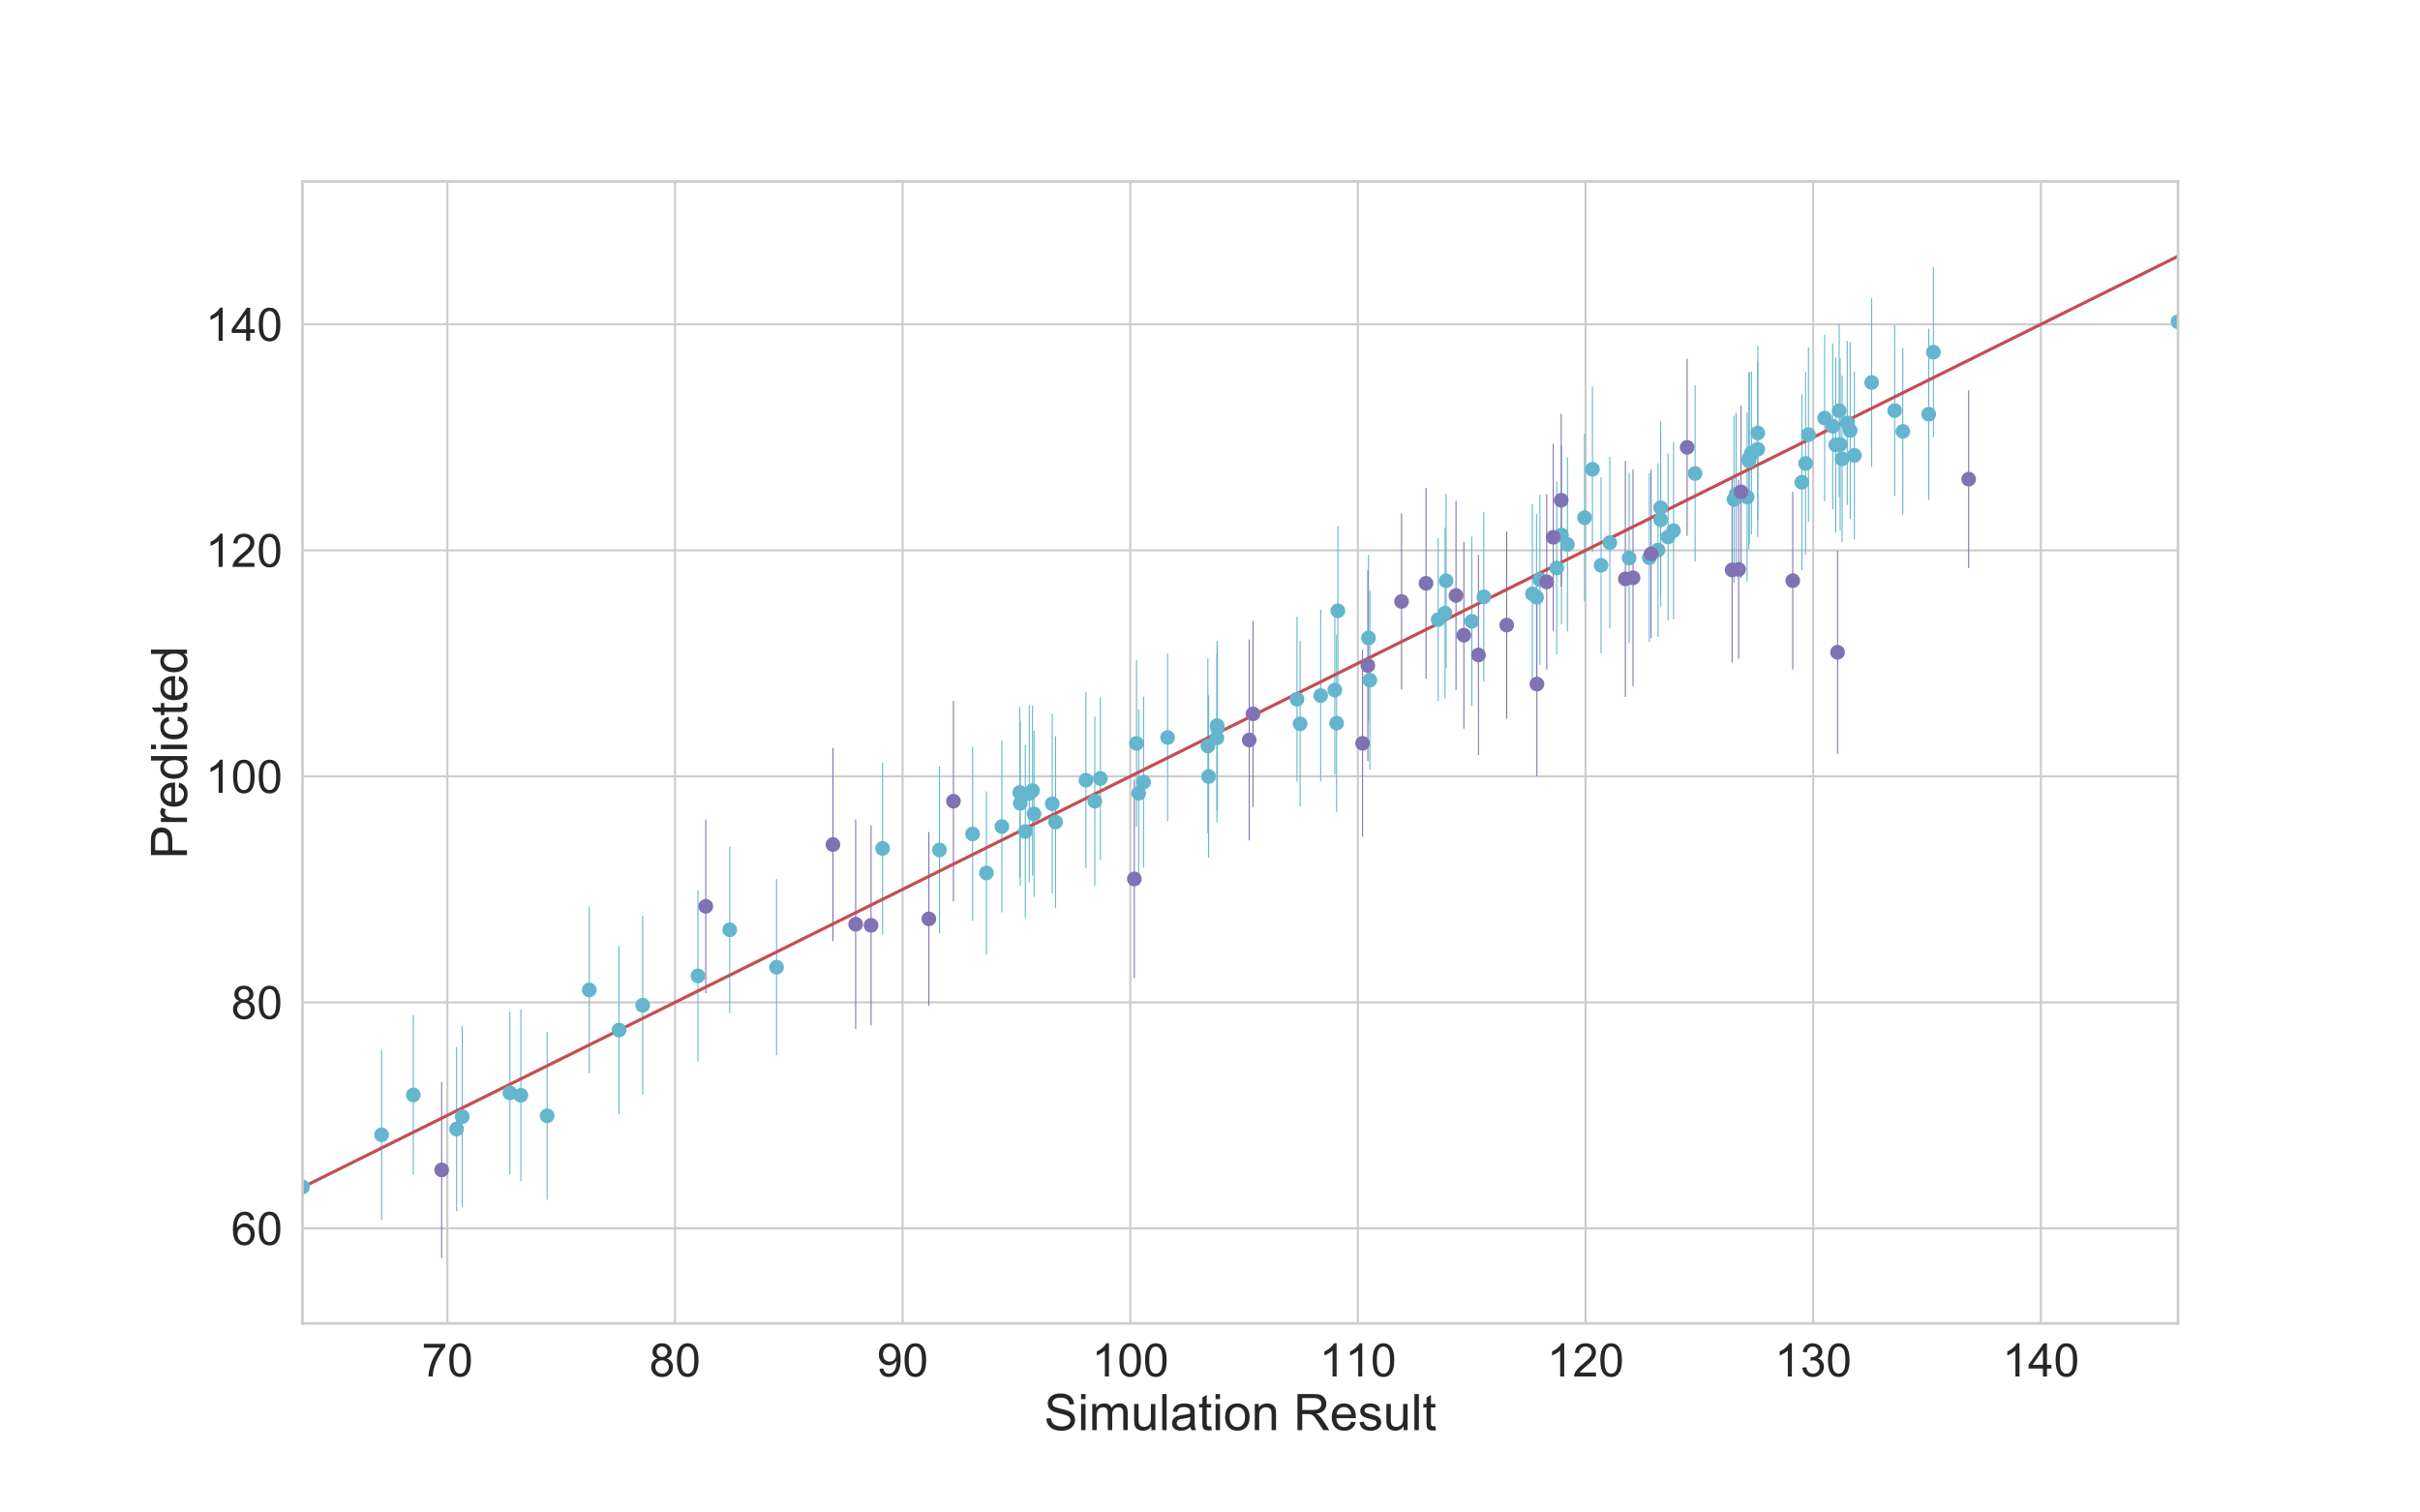 <?xml version="1.0" encoding="utf-8" standalone="no"?>
<!DOCTYPE svg PUBLIC "-//W3C//DTD SVG 1.1//EN"
  "http://www.w3.org/Graphics/SVG/1.1/DTD/svg11.dtd">
<!-- Created with matplotlib (https://matplotlib.org/) -->
<svg height="720pt" version="1.1" viewBox="0 0 1152 720" width="1152pt" xmlns="http://www.w3.org/2000/svg" xmlns:xlink="http://www.w3.org/1999/xlink">
 <defs>
  <style type="text/css">
*{stroke-linecap:butt;stroke-linejoin:round;}
  </style>
 </defs>
 <g id="figure_1">
  <g id="patch_1">
   <path d="M 0 720 
L 1152 720 
L 1152 0 
L 0 0 
z
" style="fill:#ffffff;"/>
  </g>
  <g id="axes_1">
   <g id="patch_2">
    <path d="M 144 630 
L 1036.8 630 
L 1036.8 86.4 
L 144 86.4 
z
" style="fill:#ffffff;"/>
   </g>
   <g id="matplotlib.axis_1">
    <g id="xtick_1">
     <g id="line2d_1">
      <path clip-path="url(#pb306458ee0)" d="M 212.959 630 
L 212.959 86.4 
" style="fill:none;stroke:#cccccc;stroke-linecap:round;"/>
     </g>
     <g id="text_1">
      <!-- 70 -->
      <defs>
       <path d="M 4.734 62.203 
L 4.734 70.656 
L 51.078 70.656 
L 51.078 63.812 
Q 44.234 56.547 37.516 44.484 
Q 30.812 32.422 27.156 19.672 
Q 24.516 10.688 23.781 0 
L 14.75 0 
Q 14.891 8.453 18.062 20.406 
Q 21.234 32.375 27.172 43.484 
Q 33.109 54.594 39.797 62.203 
z
" id="ArialMT-55"/>
       <path d="M 4.156 35.297 
Q 4.156 48 6.766 55.734 
Q 9.375 63.484 14.516 67.672 
Q 19.672 71.875 27.484 71.875 
Q 33.25 71.875 37.594 69.547 
Q 41.938 67.234 44.766 62.859 
Q 47.609 58.5 49.219 52.219 
Q 50.828 45.953 50.828 35.297 
Q 50.828 22.703 48.234 14.969 
Q 45.656 7.234 40.5 3 
Q 35.359 -1.219 27.484 -1.219 
Q 17.141 -1.219 11.234 6.203 
Q 4.156 15.141 4.156 35.297 
z
M 13.188 35.297 
Q 13.188 17.672 17.312 11.828 
Q 21.438 6 27.484 6 
Q 33.547 6 37.672 11.859 
Q 41.797 17.719 41.797 35.297 
Q 41.797 52.984 37.672 58.781 
Q 33.547 64.594 27.391 64.594 
Q 21.344 64.594 17.719 59.469 
Q 13.188 52.938 13.188 35.297 
z
" id="ArialMT-48"/>
      </defs>
      <g style="fill:#262626;" transform="translate(200.725 655.247)scale(0.22 -0.22)">
       <use xlink:href="#ArialMT-55"/>
       <use x="55.615" xlink:href="#ArialMT-48"/>
      </g>
     </g>
    </g>
    <g id="xtick_2">
     <g id="line2d_2">
      <path clip-path="url(#pb306458ee0)" d="M 321.322 630 
L 321.322 86.4 
" style="fill:none;stroke:#cccccc;stroke-linecap:round;"/>
     </g>
     <g id="text_2">
      <!-- 80 -->
      <defs>
       <path d="M 17.672 38.812 
Q 12.203 40.828 9.562 44.531 
Q 6.938 48.25 6.938 53.422 
Q 6.938 61.234 12.547 66.547 
Q 18.172 71.875 27.484 71.875 
Q 36.859 71.875 42.578 66.422 
Q 48.297 60.984 48.297 53.172 
Q 48.297 48.188 45.672 44.5 
Q 43.062 40.828 37.75 38.812 
Q 44.344 36.672 47.781 31.875 
Q 51.219 27.094 51.219 20.453 
Q 51.219 11.281 44.719 5.031 
Q 38.234 -1.219 27.641 -1.219 
Q 17.047 -1.219 10.547 5.047 
Q 4.047 11.328 4.047 20.703 
Q 4.047 27.688 7.594 32.391 
Q 11.141 37.109 17.672 38.812 
z
M 15.922 53.719 
Q 15.922 48.641 19.188 45.406 
Q 22.469 42.188 27.688 42.188 
Q 32.766 42.188 36.016 45.375 
Q 39.266 48.578 39.266 53.219 
Q 39.266 58.062 35.906 61.359 
Q 32.562 64.656 27.594 64.656 
Q 22.562 64.656 19.234 61.422 
Q 15.922 58.203 15.922 53.719 
z
M 13.094 20.656 
Q 13.094 16.891 14.875 13.375 
Q 16.656 9.859 20.172 7.922 
Q 23.688 6 27.734 6 
Q 34.031 6 38.125 10.047 
Q 42.234 14.109 42.234 20.359 
Q 42.234 26.703 38.016 30.859 
Q 33.797 35.016 27.438 35.016 
Q 21.234 35.016 17.156 30.906 
Q 13.094 26.812 13.094 20.656 
z
" id="ArialMT-56"/>
      </defs>
      <g style="fill:#262626;" transform="translate(309.088 655.247)scale(0.22 -0.22)">
       <use xlink:href="#ArialMT-56"/>
       <use x="55.615" xlink:href="#ArialMT-48"/>
      </g>
     </g>
    </g>
    <g id="xtick_3">
     <g id="line2d_3">
      <path clip-path="url(#pb306458ee0)" d="M 429.686 630 
L 429.686 86.4 
" style="fill:none;stroke:#cccccc;stroke-linecap:round;"/>
     </g>
     <g id="text_3">
      <!-- 90 -->
      <defs>
       <path d="M 5.469 16.547 
L 13.922 17.328 
Q 14.984 11.375 18.016 8.688 
Q 21.047 6 25.781 6 
Q 29.828 6 32.875 7.859 
Q 35.938 9.719 37.891 12.812 
Q 39.844 15.922 41.156 21.188 
Q 42.484 26.469 42.484 31.938 
Q 42.484 32.516 42.438 33.688 
Q 39.797 29.5 35.234 26.875 
Q 30.672 24.266 25.344 24.266 
Q 16.453 24.266 10.297 30.703 
Q 4.156 37.156 4.156 47.703 
Q 4.156 58.594 10.578 65.234 
Q 17 71.875 26.656 71.875 
Q 33.641 71.875 39.422 68.109 
Q 45.219 64.359 48.219 57.391 
Q 51.219 50.438 51.219 37.25 
Q 51.219 23.531 48.234 15.406 
Q 45.266 7.281 39.375 3.031 
Q 33.5 -1.219 25.594 -1.219 
Q 17.188 -1.219 11.859 3.438 
Q 6.547 8.109 5.469 16.547 
z
M 41.453 48.141 
Q 41.453 55.719 37.422 60.156 
Q 33.406 64.594 27.734 64.594 
Q 21.875 64.594 17.531 59.812 
Q 13.188 55.031 13.188 47.406 
Q 13.188 40.578 17.312 36.297 
Q 21.438 32.031 27.484 32.031 
Q 33.594 32.031 37.516 36.297 
Q 41.453 40.578 41.453 48.141 
z
" id="ArialMT-57"/>
      </defs>
      <g style="fill:#262626;" transform="translate(417.452 655.247)scale(0.22 -0.22)">
       <use xlink:href="#ArialMT-57"/>
       <use x="55.615" xlink:href="#ArialMT-48"/>
      </g>
     </g>
    </g>
    <g id="xtick_4">
     <g id="line2d_4">
      <path clip-path="url(#pb306458ee0)" d="M 538.05 630 
L 538.05 86.4 
" style="fill:none;stroke:#cccccc;stroke-linecap:round;"/>
     </g>
     <g id="text_4">
      <!-- 100 -->
      <defs>
       <path d="M 37.25 0 
L 28.469 0 
L 28.469 56 
Q 25.297 52.984 20.141 49.953 
Q 14.984 46.922 10.891 45.406 
L 10.891 53.906 
Q 18.266 57.375 23.781 62.297 
Q 29.297 67.234 31.594 71.875 
L 37.25 71.875 
z
" id="ArialMT-49"/>
      </defs>
      <g style="fill:#262626;" transform="translate(519.698 655.247)scale(0.22 -0.22)">
       <use xlink:href="#ArialMT-49"/>
       <use x="55.615" xlink:href="#ArialMT-48"/>
       <use x="111.23" xlink:href="#ArialMT-48"/>
      </g>
     </g>
    </g>
    <g id="xtick_5">
     <g id="line2d_5">
      <path clip-path="url(#pb306458ee0)" d="M 646.413 630 
L 646.413 86.4 
" style="fill:none;stroke:#cccccc;stroke-linecap:round;"/>
     </g>
     <g id="text_5">
      <!-- 110 -->
      <g style="fill:#262626;" transform="translate(628.074 655.247)scale(0.22 -0.22)">
       <use xlink:href="#ArialMT-49"/>
       <use x="55.506" xlink:href="#ArialMT-49"/>
       <use x="111.121" xlink:href="#ArialMT-48"/>
      </g>
     </g>
    </g>
    <g id="xtick_6">
     <g id="line2d_6">
      <path clip-path="url(#pb306458ee0)" d="M 754.777 630 
L 754.777 86.4 
" style="fill:none;stroke:#cccccc;stroke-linecap:round;"/>
     </g>
     <g id="text_6">
      <!-- 120 -->
      <defs>
       <path d="M 50.344 8.453 
L 50.344 0 
L 3.031 0 
Q 2.938 3.172 4.047 6.109 
Q 5.859 10.938 9.828 15.625 
Q 13.812 20.312 21.344 26.469 
Q 33.016 36.031 37.109 41.625 
Q 41.219 47.219 41.219 52.203 
Q 41.219 57.422 37.469 61 
Q 33.734 64.594 27.734 64.594 
Q 21.391 64.594 17.578 60.781 
Q 13.766 56.984 13.719 50.25 
L 4.688 51.172 
Q 5.609 61.281 11.656 66.578 
Q 17.719 71.875 27.938 71.875 
Q 38.234 71.875 44.234 66.156 
Q 50.25 60.453 50.25 52 
Q 50.25 47.703 48.484 43.547 
Q 46.734 39.406 42.656 34.812 
Q 38.578 30.219 29.109 22.219 
Q 21.188 15.578 18.938 13.203 
Q 16.703 10.844 15.234 8.453 
z
" id="ArialMT-50"/>
      </defs>
      <g style="fill:#262626;" transform="translate(736.426 655.247)scale(0.22 -0.22)">
       <use xlink:href="#ArialMT-49"/>
       <use x="55.615" xlink:href="#ArialMT-50"/>
       <use x="111.23" xlink:href="#ArialMT-48"/>
      </g>
     </g>
    </g>
    <g id="xtick_7">
     <g id="line2d_7">
      <path clip-path="url(#pb306458ee0)" d="M 863.14 630 
L 863.14 86.4 
" style="fill:none;stroke:#cccccc;stroke-linecap:round;"/>
     </g>
     <g id="text_7">
      <!-- 130 -->
      <defs>
       <path d="M 4.203 18.891 
L 12.984 20.062 
Q 14.5 12.594 18.141 9.297 
Q 21.781 6 27 6 
Q 33.203 6 37.469 10.297 
Q 41.75 14.594 41.75 20.953 
Q 41.75 27 37.797 30.922 
Q 33.844 34.859 27.734 34.859 
Q 25.25 34.859 21.531 33.891 
L 22.516 41.609 
Q 23.391 41.5 23.922 41.5 
Q 29.547 41.5 34.031 44.422 
Q 38.531 47.359 38.531 53.469 
Q 38.531 58.297 35.25 61.469 
Q 31.984 64.656 26.812 64.656 
Q 21.688 64.656 18.266 61.422 
Q 14.844 58.203 13.875 51.766 
L 5.078 53.328 
Q 6.688 62.156 12.391 67.016 
Q 18.109 71.875 26.609 71.875 
Q 32.469 71.875 37.391 69.359 
Q 42.328 66.844 44.938 62.5 
Q 47.562 58.156 47.562 53.266 
Q 47.562 48.641 45.062 44.828 
Q 42.578 41.016 37.703 38.766 
Q 44.047 37.312 47.562 32.688 
Q 51.078 28.078 51.078 21.141 
Q 51.078 11.766 44.234 5.25 
Q 37.406 -1.266 26.953 -1.266 
Q 17.531 -1.266 11.297 4.344 
Q 5.078 9.969 4.203 18.891 
z
" id="ArialMT-51"/>
      </defs>
      <g style="fill:#262626;" transform="translate(844.789 655.247)scale(0.22 -0.22)">
       <use xlink:href="#ArialMT-49"/>
       <use x="55.615" xlink:href="#ArialMT-51"/>
       <use x="111.23" xlink:href="#ArialMT-48"/>
      </g>
     </g>
    </g>
    <g id="xtick_8">
     <g id="line2d_8">
      <path clip-path="url(#pb306458ee0)" d="M 971.504 630 
L 971.504 86.4 
" style="fill:none;stroke:#cccccc;stroke-linecap:round;"/>
     </g>
     <g id="text_8">
      <!-- 140 -->
      <defs>
       <path d="M 32.328 0 
L 32.328 17.141 
L 1.266 17.141 
L 1.266 25.203 
L 33.938 71.578 
L 41.109 71.578 
L 41.109 25.203 
L 50.781 25.203 
L 50.781 17.141 
L 41.109 17.141 
L 41.109 0 
z
M 32.328 25.203 
L 32.328 57.469 
L 9.906 25.203 
z
" id="ArialMT-52"/>
      </defs>
      <g style="fill:#262626;" transform="translate(953.153 655.247)scale(0.22 -0.22)">
       <use xlink:href="#ArialMT-49"/>
       <use x="55.615" xlink:href="#ArialMT-52"/>
       <use x="111.23" xlink:href="#ArialMT-48"/>
      </g>
     </g>
    </g>
    <g id="text_9">
     <!-- Simulation Result -->
     <defs>
      <path d="M 4.5 23 
L 13.422 23.781 
Q 14.062 18.406 16.375 14.969 
Q 18.703 11.531 23.578 9.406 
Q 28.469 7.281 34.578 7.281 
Q 39.984 7.281 44.141 8.891 
Q 48.297 10.5 50.312 13.297 
Q 52.344 16.109 52.344 19.438 
Q 52.344 22.797 50.391 25.312 
Q 48.438 27.828 43.953 29.547 
Q 41.062 30.672 31.203 33.031 
Q 21.344 35.406 17.391 37.5 
Q 12.25 40.188 9.734 44.156 
Q 7.234 48.141 7.234 53.078 
Q 7.234 58.5 10.297 63.203 
Q 13.375 67.922 19.281 70.359 
Q 25.203 72.797 32.422 72.797 
Q 40.375 72.797 46.453 70.234 
Q 52.547 67.672 55.812 62.688 
Q 59.078 57.719 59.328 51.422 
L 50.25 50.734 
Q 49.516 57.516 45.281 60.984 
Q 41.062 64.453 32.812 64.453 
Q 24.219 64.453 20.281 61.297 
Q 16.359 58.156 16.359 53.719 
Q 16.359 49.859 19.141 47.359 
Q 21.875 44.875 33.422 42.266 
Q 44.969 39.656 49.266 37.703 
Q 55.516 34.812 58.484 30.391 
Q 61.469 25.984 61.469 20.219 
Q 61.469 14.5 58.203 9.438 
Q 54.938 4.391 48.797 1.578 
Q 42.672 -1.219 35.016 -1.219 
Q 25.297 -1.219 18.719 1.609 
Q 12.156 4.438 8.422 10.125 
Q 4.688 15.828 4.5 23 
z
" id="ArialMT-83"/>
      <path d="M 6.641 61.469 
L 6.641 71.578 
L 15.438 71.578 
L 15.438 61.469 
z
M 6.641 0 
L 6.641 51.859 
L 15.438 51.859 
L 15.438 0 
z
" id="ArialMT-105"/>
      <path d="M 6.594 0 
L 6.594 51.859 
L 14.453 51.859 
L 14.453 44.578 
Q 16.891 48.391 20.938 50.703 
Q 25 53.031 30.172 53.031 
Q 35.938 53.031 39.625 50.641 
Q 43.312 48.25 44.828 43.953 
Q 50.984 53.031 60.844 53.031 
Q 68.562 53.031 72.703 48.75 
Q 76.859 44.484 76.859 35.594 
L 76.859 0 
L 68.109 0 
L 68.109 32.672 
Q 68.109 37.938 67.25 40.25 
Q 66.406 42.578 64.156 43.984 
Q 61.922 45.406 58.891 45.406 
Q 53.422 45.406 49.797 41.766 
Q 46.188 38.141 46.188 30.125 
L 46.188 0 
L 37.406 0 
L 37.406 33.688 
Q 37.406 39.547 35.25 42.469 
Q 33.109 45.406 28.219 45.406 
Q 24.516 45.406 21.359 43.453 
Q 18.219 41.5 16.797 37.734 
Q 15.375 33.984 15.375 26.906 
L 15.375 0 
z
" id="ArialMT-109"/>
      <path d="M 40.578 0 
L 40.578 7.625 
Q 34.516 -1.172 24.125 -1.172 
Q 19.531 -1.172 15.547 0.578 
Q 11.578 2.344 9.641 5 
Q 7.719 7.672 6.938 11.531 
Q 6.391 14.109 6.391 19.734 
L 6.391 51.859 
L 15.188 51.859 
L 15.188 23.094 
Q 15.188 16.219 15.719 13.812 
Q 16.547 10.359 19.234 8.375 
Q 21.922 6.391 25.875 6.391 
Q 29.828 6.391 33.297 8.422 
Q 36.766 10.453 38.203 13.938 
Q 39.656 17.438 39.656 24.078 
L 39.656 51.859 
L 48.438 51.859 
L 48.438 0 
z
" id="ArialMT-117"/>
      <path d="M 6.391 0 
L 6.391 71.578 
L 15.188 71.578 
L 15.188 0 
z
" id="ArialMT-108"/>
      <path d="M 40.438 6.391 
Q 35.547 2.25 31.031 0.531 
Q 26.516 -1.172 21.344 -1.172 
Q 12.797 -1.172 8.203 3 
Q 3.609 7.172 3.609 13.672 
Q 3.609 17.484 5.344 20.625 
Q 7.078 23.781 9.891 25.688 
Q 12.703 27.594 16.219 28.562 
Q 18.797 29.25 24.031 29.891 
Q 34.672 31.156 39.703 32.906 
Q 39.75 34.719 39.75 35.203 
Q 39.75 40.578 37.25 42.781 
Q 33.891 45.75 27.25 45.75 
Q 21.047 45.75 18.094 43.578 
Q 15.141 41.406 13.719 35.891 
L 5.125 37.062 
Q 6.297 42.578 8.984 45.969 
Q 11.672 49.359 16.75 51.188 
Q 21.828 53.031 28.516 53.031 
Q 35.156 53.031 39.297 51.469 
Q 43.453 49.906 45.406 47.531 
Q 47.359 45.172 48.141 41.547 
Q 48.578 39.312 48.578 33.453 
L 48.578 21.734 
Q 48.578 9.469 49.141 6.219 
Q 49.703 2.984 51.375 0 
L 42.188 0 
Q 40.828 2.734 40.438 6.391 
z
M 39.703 26.031 
Q 34.906 24.078 25.344 22.703 
Q 19.922 21.922 17.672 20.938 
Q 15.438 19.969 14.203 18.094 
Q 12.984 16.219 12.984 13.922 
Q 12.984 10.406 15.641 8.062 
Q 18.312 5.719 23.438 5.719 
Q 28.516 5.719 32.469 7.938 
Q 36.422 10.156 38.281 14.016 
Q 39.703 17 39.703 22.797 
z
" id="ArialMT-97"/>
      <path d="M 25.781 7.859 
L 27.047 0.094 
Q 23.344 -0.688 20.406 -0.688 
Q 15.625 -0.688 12.984 0.828 
Q 10.359 2.344 9.281 4.812 
Q 8.203 7.281 8.203 15.188 
L 8.203 45.016 
L 1.766 45.016 
L 1.766 51.859 
L 8.203 51.859 
L 8.203 64.703 
L 16.938 69.969 
L 16.938 51.859 
L 25.781 51.859 
L 25.781 45.016 
L 16.938 45.016 
L 16.938 14.703 
Q 16.938 10.938 17.406 9.859 
Q 17.875 8.797 18.922 8.156 
Q 19.969 7.516 21.922 7.516 
Q 23.391 7.516 25.781 7.859 
z
" id="ArialMT-116"/>
      <path d="M 3.328 25.922 
Q 3.328 40.328 11.328 47.266 
Q 18.016 53.031 27.641 53.031 
Q 38.328 53.031 45.109 46.016 
Q 51.906 39.016 51.906 26.656 
Q 51.906 16.656 48.906 10.906 
Q 45.906 5.172 40.156 2 
Q 34.422 -1.172 27.641 -1.172 
Q 16.75 -1.172 10.031 5.812 
Q 3.328 12.797 3.328 25.922 
z
M 12.359 25.922 
Q 12.359 15.969 16.703 11.016 
Q 21.047 6.062 27.641 6.062 
Q 34.188 6.062 38.531 11.031 
Q 42.875 16.016 42.875 26.219 
Q 42.875 35.844 38.5 40.797 
Q 34.125 45.75 27.641 45.75 
Q 21.047 45.75 16.703 40.812 
Q 12.359 35.891 12.359 25.922 
z
" id="ArialMT-111"/>
      <path d="M 6.594 0 
L 6.594 51.859 
L 14.5 51.859 
L 14.5 44.484 
Q 20.219 53.031 31 53.031 
Q 35.688 53.031 39.625 51.344 
Q 43.562 49.656 45.516 46.922 
Q 47.469 44.188 48.25 40.438 
Q 48.734 37.984 48.734 31.891 
L 48.734 0 
L 39.938 0 
L 39.938 31.547 
Q 39.938 36.922 38.906 39.578 
Q 37.891 42.234 35.281 43.812 
Q 32.672 45.406 29.156 45.406 
Q 23.531 45.406 19.453 41.844 
Q 15.375 38.281 15.375 28.328 
L 15.375 0 
z
" id="ArialMT-110"/>
      <path id="ArialMT-32"/>
      <path d="M 7.859 0 
L 7.859 71.578 
L 39.594 71.578 
Q 49.172 71.578 54.141 69.641 
Q 59.125 67.719 62.109 62.828 
Q 65.094 57.953 65.094 52.047 
Q 65.094 44.438 60.156 39.203 
Q 55.219 33.984 44.922 32.562 
Q 48.688 30.766 50.641 29 
Q 54.781 25.203 58.5 19.484 
L 70.953 0 
L 59.031 0 
L 49.562 14.891 
Q 45.406 21.344 42.719 24.75 
Q 40.047 28.172 37.922 29.531 
Q 35.797 30.906 33.594 31.453 
Q 31.984 31.781 28.328 31.781 
L 17.328 31.781 
L 17.328 0 
z
M 17.328 39.984 
L 37.703 39.984 
Q 44.188 39.984 47.844 41.328 
Q 51.516 42.672 53.422 45.625 
Q 55.328 48.578 55.328 52.047 
Q 55.328 57.125 51.641 60.391 
Q 47.953 63.672 39.984 63.672 
L 17.328 63.672 
z
" id="ArialMT-82"/>
      <path d="M 42.094 16.703 
L 51.172 15.578 
Q 49.031 7.625 43.219 3.219 
Q 37.406 -1.172 28.375 -1.172 
Q 17 -1.172 10.328 5.828 
Q 3.656 12.844 3.656 25.484 
Q 3.656 38.578 10.391 45.797 
Q 17.141 53.031 27.875 53.031 
Q 38.281 53.031 44.875 45.953 
Q 51.469 38.875 51.469 26.031 
Q 51.469 25.25 51.422 23.688 
L 12.75 23.688 
Q 13.234 15.141 17.578 10.594 
Q 21.922 6.062 28.422 6.062 
Q 33.25 6.062 36.672 8.594 
Q 40.094 11.141 42.094 16.703 
z
M 13.234 30.906 
L 42.188 30.906 
Q 41.609 37.453 38.875 40.719 
Q 34.672 45.797 27.984 45.797 
Q 21.922 45.797 17.797 41.75 
Q 13.672 37.703 13.234 30.906 
z
" id="ArialMT-101"/>
      <path d="M 3.078 15.484 
L 11.766 16.844 
Q 12.5 11.625 15.844 8.844 
Q 19.188 6.062 25.203 6.062 
Q 31.25 6.062 34.172 8.516 
Q 37.109 10.984 37.109 14.312 
Q 37.109 17.281 34.516 19 
Q 32.719 20.172 25.531 21.969 
Q 15.875 24.422 12.141 26.203 
Q 8.406 27.984 6.469 31.125 
Q 4.547 34.281 4.547 38.094 
Q 4.547 41.547 6.125 44.5 
Q 7.719 47.469 10.453 49.422 
Q 12.5 50.922 16.031 51.969 
Q 19.578 53.031 23.641 53.031 
Q 29.734 53.031 34.344 51.266 
Q 38.969 49.516 41.156 46.5 
Q 43.359 43.5 44.188 38.484 
L 35.594 37.312 
Q 35.016 41.312 32.203 43.547 
Q 29.391 45.797 24.266 45.797 
Q 18.219 45.797 15.625 43.797 
Q 13.031 41.797 13.031 39.109 
Q 13.031 37.406 14.109 36.031 
Q 15.188 34.625 17.484 33.688 
Q 18.797 33.203 25.25 31.453 
Q 34.578 28.953 38.25 27.359 
Q 41.938 25.781 44.031 22.75 
Q 46.141 19.734 46.141 15.234 
Q 46.141 10.844 43.578 6.953 
Q 41.016 3.078 36.172 0.953 
Q 31.344 -1.172 25.25 -1.172 
Q 15.141 -1.172 9.844 3.031 
Q 4.547 7.234 3.078 15.484 
z
" id="ArialMT-115"/>
     </defs>
     <g style="fill:#262626;" transform="translate(497.029 680.798)scale(0.24 -0.24)">
      <use xlink:href="#ArialMT-83"/>
      <use x="66.699" xlink:href="#ArialMT-105"/>
      <use x="88.916" xlink:href="#ArialMT-109"/>
      <use x="172.217" xlink:href="#ArialMT-117"/>
      <use x="227.832" xlink:href="#ArialMT-108"/>
      <use x="250.049" xlink:href="#ArialMT-97"/>
      <use x="305.664" xlink:href="#ArialMT-116"/>
      <use x="333.447" xlink:href="#ArialMT-105"/>
      <use x="355.664" xlink:href="#ArialMT-111"/>
      <use x="411.279" xlink:href="#ArialMT-110"/>
      <use x="466.895" xlink:href="#ArialMT-32"/>
      <use x="494.678" xlink:href="#ArialMT-82"/>
      <use x="566.895" xlink:href="#ArialMT-101"/>
      <use x="622.51" xlink:href="#ArialMT-115"/>
      <use x="672.51" xlink:href="#ArialMT-117"/>
      <use x="728.125" xlink:href="#ArialMT-108"/>
      <use x="750.342" xlink:href="#ArialMT-116"/>
     </g>
    </g>
   </g>
   <g id="matplotlib.axis_2">
    <g id="ytick_1">
     <g id="line2d_9">
      <path clip-path="url(#pb306458ee0)" d="M 144 584.741 
L 1036.8 584.741 
" style="fill:none;stroke:#cccccc;stroke-linecap:round;"/>
     </g>
     <g id="text_10">
      <!-- 60 -->
      <defs>
       <path d="M 49.75 54.047 
L 41.016 53.375 
Q 39.844 58.547 37.703 60.891 
Q 34.125 64.656 28.906 64.656 
Q 24.703 64.656 21.531 62.312 
Q 17.391 59.281 14.984 53.469 
Q 12.594 47.656 12.5 36.922 
Q 15.672 41.75 20.266 44.094 
Q 24.859 46.438 29.891 46.438 
Q 38.672 46.438 44.844 39.969 
Q 51.031 33.5 51.031 23.25 
Q 51.031 16.5 48.125 10.719 
Q 45.219 4.938 40.141 1.859 
Q 35.062 -1.219 28.609 -1.219 
Q 17.625 -1.219 10.688 6.859 
Q 3.766 14.938 3.766 33.5 
Q 3.766 54.25 11.422 63.672 
Q 18.109 71.875 29.438 71.875 
Q 37.891 71.875 43.281 67.141 
Q 48.688 62.406 49.75 54.047 
z
M 13.875 23.188 
Q 13.875 18.656 15.797 14.5 
Q 17.719 10.359 21.188 8.172 
Q 24.656 6 28.469 6 
Q 34.031 6 38.031 10.484 
Q 42.047 14.984 42.047 22.703 
Q 42.047 30.125 38.078 34.391 
Q 34.125 38.672 28.125 38.672 
Q 22.172 38.672 18.016 34.391 
Q 13.875 30.125 13.875 23.188 
z
" id="ArialMT-54"/>
      </defs>
      <g style="fill:#262626;" transform="translate(110.032 592.615)scale(0.22 -0.22)">
       <use xlink:href="#ArialMT-54"/>
       <use x="55.615" xlink:href="#ArialMT-48"/>
      </g>
     </g>
    </g>
    <g id="ytick_2">
     <g id="line2d_10">
      <path clip-path="url(#pb306458ee0)" d="M 144 477.154 
L 1036.8 477.154 
" style="fill:none;stroke:#cccccc;stroke-linecap:round;"/>
     </g>
     <g id="text_11">
      <!-- 80 -->
      <g style="fill:#262626;" transform="translate(110.032 485.028)scale(0.22 -0.22)">
       <use xlink:href="#ArialMT-56"/>
       <use x="55.615" xlink:href="#ArialMT-48"/>
      </g>
     </g>
    </g>
    <g id="ytick_3">
     <g id="line2d_11">
      <path clip-path="url(#pb306458ee0)" d="M 144 369.567 
L 1036.8 369.567 
" style="fill:none;stroke:#cccccc;stroke-linecap:round;"/>
     </g>
     <g id="text_12">
      <!-- 100 -->
      <g style="fill:#262626;" transform="translate(97.798 377.441)scale(0.22 -0.22)">
       <use xlink:href="#ArialMT-49"/>
       <use x="55.615" xlink:href="#ArialMT-48"/>
       <use x="111.23" xlink:href="#ArialMT-48"/>
      </g>
     </g>
    </g>
    <g id="ytick_4">
     <g id="line2d_12">
      <path clip-path="url(#pb306458ee0)" d="M 144 261.98 
L 1036.8 261.98 
" style="fill:none;stroke:#cccccc;stroke-linecap:round;"/>
     </g>
     <g id="text_13">
      <!-- 120 -->
      <g style="fill:#262626;" transform="translate(97.798 269.853)scale(0.22 -0.22)">
       <use xlink:href="#ArialMT-49"/>
       <use x="55.615" xlink:href="#ArialMT-50"/>
       <use x="111.23" xlink:href="#ArialMT-48"/>
      </g>
     </g>
    </g>
    <g id="ytick_5">
     <g id="line2d_13">
      <path clip-path="url(#pb306458ee0)" d="M 144 154.393 
L 1036.8 154.393 
" style="fill:none;stroke:#cccccc;stroke-linecap:round;"/>
     </g>
     <g id="text_14">
      <!-- 140 -->
      <g style="fill:#262626;" transform="translate(97.798 162.266)scale(0.22 -0.22)">
       <use xlink:href="#ArialMT-49"/>
       <use x="55.615" xlink:href="#ArialMT-52"/>
       <use x="111.23" xlink:href="#ArialMT-48"/>
      </g>
     </g>
    </g>
    <g id="text_15">
     <!-- Predicted -->
     <defs>
      <path d="M 7.719 0 
L 7.719 71.578 
L 34.719 71.578 
Q 41.844 71.578 45.609 70.906 
Q 50.875 70.016 54.438 67.547 
Q 58.016 65.094 60.188 60.641 
Q 62.359 56.203 62.359 50.875 
Q 62.359 41.75 56.547 35.422 
Q 50.734 29.109 35.547 29.109 
L 17.188 29.109 
L 17.188 0 
z
M 17.188 37.547 
L 35.688 37.547 
Q 44.875 37.547 48.734 40.969 
Q 52.594 44.391 52.594 50.594 
Q 52.594 55.078 50.312 58.266 
Q 48.047 61.469 44.344 62.5 
Q 41.938 63.141 35.5 63.141 
L 17.188 63.141 
z
" id="ArialMT-80"/>
      <path d="M 6.5 0 
L 6.5 51.859 
L 14.406 51.859 
L 14.406 44 
Q 17.438 49.516 20 51.266 
Q 22.562 53.031 25.641 53.031 
Q 30.078 53.031 34.672 50.203 
L 31.641 42.047 
Q 28.422 43.953 25.203 43.953 
Q 22.312 43.953 20.016 42.219 
Q 17.719 40.484 16.75 37.406 
Q 15.281 32.719 15.281 27.156 
L 15.281 0 
z
" id="ArialMT-114"/>
      <path d="M 40.234 0 
L 40.234 6.547 
Q 35.297 -1.172 25.734 -1.172 
Q 19.531 -1.172 14.328 2.25 
Q 9.125 5.672 6.266 11.797 
Q 3.422 17.922 3.422 25.875 
Q 3.422 33.641 6 39.969 
Q 8.594 46.297 13.766 49.656 
Q 18.953 53.031 25.344 53.031 
Q 30.031 53.031 33.688 51.047 
Q 37.359 49.078 39.656 45.906 
L 39.656 71.578 
L 48.391 71.578 
L 48.391 0 
z
M 12.453 25.875 
Q 12.453 15.922 16.641 10.984 
Q 20.844 6.062 26.562 6.062 
Q 32.328 6.062 36.344 10.766 
Q 40.375 15.484 40.375 25.141 
Q 40.375 35.797 36.266 40.766 
Q 32.172 45.75 26.172 45.75 
Q 20.312 45.75 16.375 40.969 
Q 12.453 36.188 12.453 25.875 
z
" id="ArialMT-100"/>
      <path d="M 40.438 19 
L 49.078 17.875 
Q 47.656 8.938 41.812 3.875 
Q 35.984 -1.172 27.484 -1.172 
Q 16.844 -1.172 10.375 5.781 
Q 3.906 12.75 3.906 25.734 
Q 3.906 34.125 6.688 40.422 
Q 9.469 46.734 15.156 49.875 
Q 20.844 53.031 27.547 53.031 
Q 35.984 53.031 41.359 48.75 
Q 46.734 44.484 48.25 36.625 
L 39.703 35.297 
Q 38.484 40.531 35.375 43.156 
Q 32.281 45.797 27.875 45.797 
Q 21.234 45.797 17.078 41.031 
Q 12.938 36.281 12.938 25.984 
Q 12.938 15.531 16.938 10.797 
Q 20.953 6.062 27.391 6.062 
Q 32.562 6.062 36.031 9.234 
Q 39.5 12.406 40.438 19 
z
" id="ArialMT-99"/>
     </defs>
     <g style="fill:#262626;" transform="translate(89.028 408.892)rotate(-90)scale(0.24 -0.24)">
      <use xlink:href="#ArialMT-80"/>
      <use x="66.699" xlink:href="#ArialMT-114"/>
      <use x="100" xlink:href="#ArialMT-101"/>
      <use x="155.615" xlink:href="#ArialMT-100"/>
      <use x="211.23" xlink:href="#ArialMT-105"/>
      <use x="233.447" xlink:href="#ArialMT-99"/>
      <use x="283.447" xlink:href="#ArialMT-116"/>
      <use x="311.23" xlink:href="#ArialMT-101"/>
      <use x="366.846" xlink:href="#ArialMT-100"/>
     </g>
    </g>
   </g>
   <g id="LineCollection_1">
    <path clip-path="url(#pb306458ee0)" d="M 181.658 580.631 
L 181.658 499.803 
" style="fill:none;stroke:#64b5cd;stroke-width:0.5;"/>
    <path clip-path="url(#pb306458ee0)" d="M 579.375 385.651 
L 579.375 305.16 
" style="fill:none;stroke:#64b5cd;stroke-width:0.5;"/>
    <path clip-path="url(#pb306458ee0)" d="M 617.421 372.065 
L 617.421 293.652 
" style="fill:none;stroke:#64b5cd;stroke-width:0.5;"/>
    <path clip-path="url(#pb306458ee0)" d="M 618.902 383.934 
L 618.902 305.166 
" style="fill:none;stroke:#64b5cd;stroke-width:0.5;"/>
    <path clip-path="url(#pb306458ee0)" d="M 743.316 297.091 
L 743.316 212.26 
" style="fill:none;stroke:#64b5cd;stroke-width:0.5;"/>
    <path clip-path="url(#pb306458ee0)" d="M 920.36 208.076 
L 920.36 127.23 
" style="fill:none;stroke:#64b5cd;stroke-width:0.5;"/>
    <path clip-path="url(#pb306458ee0)" d="M 652.096 366.421 
L 652.096 281.191 
" style="fill:none;stroke:#64b5cd;stroke-width:0.5;"/>
    <path clip-path="url(#pb306458ee0)" d="M 857.744 271.446 
L 857.744 187.75 
" style="fill:none;stroke:#64b5cd;stroke-width:0.5;"/>
    <path clip-path="url(#pb306458ee0)" d="M 544.382 413.026 
L 544.382 331.632 
" style="fill:none;stroke:#64b5cd;stroke-width:0.5;"/>
    <path clip-path="url(#pb306458ee0)" d="M 242.734 558.982 
L 242.734 481.541 
" style="fill:none;stroke:#64b5cd;stroke-width:0.5;"/>
    <path clip-path="url(#pb306458ee0)" d="M 832.704 259.001 
L 832.704 177.131 
" style="fill:none;stroke:#64b5cd;stroke-width:0.5;"/>
    <path clip-path="url(#pb306458ee0)" d="M 794.059 295.363 
L 794.059 215.904 
" style="fill:none;stroke:#64b5cd;stroke-width:0.5;"/>
    <path clip-path="url(#pb306458ee0)" d="M 485.465 417.915 
L 485.465 336.589 
" style="fill:none;stroke:#64b5cd;stroke-width:0.5;"/>
    <path clip-path="url(#pb306458ee0)" d="M 144 605.291 
L 144 524.76 
" style="fill:none;stroke:#64b5cd;stroke-width:0.5;"/>
    <path clip-path="url(#pb306458ee0)" d="M 542.047 417.679 
L 542.047 337.606 
" style="fill:none;stroke:#64b5cd;stroke-width:0.5;"/>
    <path clip-path="url(#pb306458ee0)" d="M 521.175 421.638 
L 521.175 341.159 
" style="fill:none;stroke:#64b5cd;stroke-width:0.5;"/>
    <path clip-path="url(#pb306458ee0)" d="M 1036.8 195.23 
L 1036.8 111.109 
" style="fill:none;stroke:#64b5cd;stroke-width:0.5;"/>
    <path clip-path="url(#pb306458ee0)" d="M 485.681 421.64 
L 485.681 343.168 
" style="fill:none;stroke:#64b5cd;stroke-width:0.5;"/>
    <path clip-path="url(#pb306458ee0)" d="M 579.524 386.001 
L 579.524 307.116 
" style="fill:none;stroke:#64b5cd;stroke-width:0.5;"/>
    <path clip-path="url(#pb306458ee0)" d="M 260.449 571.083 
L 260.449 491.254 
" style="fill:none;stroke:#64b5cd;stroke-width:0.5;"/>
    <path clip-path="url(#pb306458ee0)" d="M 880.749 247.064 
L 880.749 162.774 
" style="fill:none;stroke:#64b5cd;stroke-width:0.5;"/>
    <path clip-path="url(#pb306458ee0)" d="M 579.287 391.459 
L 579.287 311.127 
" style="fill:none;stroke:#64b5cd;stroke-width:0.5;"/>
    <path clip-path="url(#pb306458ee0)" d="M 762.147 310.989 
L 762.147 227.186 
" style="fill:none;stroke:#64b5cd;stroke-width:0.5;"/>
    <path clip-path="url(#pb306458ee0)" d="M 636.266 386.459 
L 636.266 302.043 
" style="fill:none;stroke:#64b5cd;stroke-width:0.5;"/>
    <path clip-path="url(#pb306458ee0)" d="M 217.361 576.561 
L 217.361 498.378 
" style="fill:none;stroke:#64b5cd;stroke-width:0.5;"/>
    <path clip-path="url(#pb306458ee0)" d="M 635.417 368.688 
L 635.417 288.272 
" style="fill:none;stroke:#64b5cd;stroke-width:0.5;"/>
    <path clip-path="url(#pb306458ee0)" d="M 882.749 256.707 
L 882.749 176.809 
" style="fill:none;stroke:#64b5cd;stroke-width:0.5;"/>
    <path clip-path="url(#pb306458ee0)" d="M 832.525 261.476 
L 832.525 177.24 
" style="fill:none;stroke:#64b5cd;stroke-width:0.5;"/>
    <path clip-path="url(#pb306458ee0)" d="M 502.478 432.132 
L 502.478 350.501 
" style="fill:none;stroke:#64b5cd;stroke-width:0.5;"/>
    <path clip-path="url(#pb306458ee0)" d="M 305.93 521.118 
L 305.93 435.943 
" style="fill:none;stroke:#64b5cd;stroke-width:0.5;"/>
    <path clip-path="url(#pb306458ee0)" d="M 469.56 454.413 
L 469.56 376.708 
" style="fill:none;stroke:#64b5cd;stroke-width:0.5;"/>
    <path clip-path="url(#pb306458ee0)" d="M 806.924 267.328 
L 806.924 183.469 
" style="fill:none;stroke:#64b5cd;stroke-width:0.5;"/>
    <path clip-path="url(#pb306458ee0)" d="M 859.528 264.125 
L 859.528 177.163 
" style="fill:none;stroke:#64b5cd;stroke-width:0.5;"/>
    <path clip-path="url(#pb306458ee0)" d="M 636.871 331.119 
L 636.871 250.379 
" style="fill:none;stroke:#64b5cd;stroke-width:0.5;"/>
    <path clip-path="url(#pb306458ee0)" d="M 420.13 444.744 
L 420.13 363.027 
" style="fill:none;stroke:#64b5cd;stroke-width:0.5;"/>
    <path clip-path="url(#pb306458ee0)" d="M 876.889 258.071 
L 876.889 178.787 
" style="fill:none;stroke:#64b5cd;stroke-width:0.5;"/>
    <path clip-path="url(#pb306458ee0)" d="M 789.281 303.167 
L 789.281 220.539 
" style="fill:none;stroke:#64b5cd;stroke-width:0.5;"/>
    <path clip-path="url(#pb306458ee0)" d="M 741.065 311.538 
L 741.065 229.22 
" style="fill:none;stroke:#64b5cd;stroke-width:0.5;"/>
    <path clip-path="url(#pb306458ee0)" d="M 294.687 530.387 
L 294.687 450.304 
" style="fill:none;stroke:#64b5cd;stroke-width:0.5;"/>
    <path clip-path="url(#pb306458ee0)" d="M 684.623 333.722 
L 684.623 256.234 
" style="fill:none;stroke:#64b5cd;stroke-width:0.5;"/>
    <path clip-path="url(#pb306458ee0)" d="M 873.884 253.378 
L 873.884 170.229 
" style="fill:none;stroke:#64b5cd;stroke-width:0.5;"/>
    <path clip-path="url(#pb306458ee0)" d="M 247.935 562.309 
L 247.935 480.482 
" style="fill:none;stroke:#64b5cd;stroke-width:0.5;"/>
    <path clip-path="url(#pb306458ee0)" d="M 872.454 242.368 
L 872.454 163.506 
" style="fill:none;stroke:#64b5cd;stroke-width:0.5;"/>
    <path clip-path="url(#pb306458ee0)" d="M 488.089 437.013 
L 488.089 354.645 
" style="fill:none;stroke:#64b5cd;stroke-width:0.5;"/>
    <path clip-path="url(#pb306458ee0)" d="M 868.58 238.61 
L 868.58 159.447 
" style="fill:none;stroke:#64b5cd;stroke-width:0.5;"/>
    <path clip-path="url(#pb306458ee0)" d="M 918.149 237.92 
L 918.149 156.434 
" style="fill:none;stroke:#64b5cd;stroke-width:0.5;"/>
    <path clip-path="url(#pb306458ee0)" d="M 796.666 294.72 
L 796.666 210.471 
" style="fill:none;stroke:#64b5cd;stroke-width:0.5;"/>
    <path clip-path="url(#pb306458ee0)" d="M 766.312 299.195 
L 766.312 217.485 
" style="fill:none;stroke:#64b5cd;stroke-width:0.5;"/>
    <path clip-path="url(#pb306458ee0)" d="M 875.518 236.748 
L 875.518 154.313 
" style="fill:none;stroke:#64b5cd;stroke-width:0.5;"/>
    <path clip-path="url(#pb306458ee0)" d="M 688.398 317.919 
L 688.398 235.022 
" style="fill:none;stroke:#64b5cd;stroke-width:0.5;"/>
    <path clip-path="url(#pb306458ee0)" d="M 555.823 390.885 
L 555.823 311.226 
" style="fill:none;stroke:#64b5cd;stroke-width:0.5;"/>
    <path clip-path="url(#pb306458ee0)" d="M 790.565 288.827 
L 790.565 206.052 
" style="fill:none;stroke:#64b5cd;stroke-width:0.5;"/>
    <path clip-path="url(#pb306458ee0)" d="M 731.451 324.006 
L 731.451 244.687 
" style="fill:none;stroke:#64b5cd;stroke-width:0.5;"/>
    <path clip-path="url(#pb306458ee0)" d="M 860.892 248.358 
L 860.892 165.412 
" style="fill:none;stroke:#64b5cd;stroke-width:0.5;"/>
    <path clip-path="url(#pb306458ee0)" d="M 754.316 286.395 
L 754.316 206.484 
" style="fill:none;stroke:#64b5cd;stroke-width:0.5;"/>
    <path clip-path="url(#pb306458ee0)" d="M 516.934 413.357 
L 516.934 329.428 
" style="fill:none;stroke:#64b5cd;stroke-width:0.5;"/>
    <path clip-path="url(#pb306458ee0)" d="M 875.971 252.57 
L 875.971 170.635 
" style="fill:none;stroke:#64b5cd;stroke-width:0.5;"/>
    <path clip-path="url(#pb306458ee0)" d="M 901.918 236.222 
L 901.918 154.709 
" style="fill:none;stroke:#64b5cd;stroke-width:0.5;"/>
    <path clip-path="url(#pb306458ee0)" d="M 831.683 276.823 
L 831.683 196.37 
" style="fill:none;stroke:#64b5cd;stroke-width:0.5;"/>
    <path clip-path="url(#pb306458ee0)" d="M 447.224 444.318 
L 447.224 364.912 
" style="fill:none;stroke:#64b5cd;stroke-width:0.5;"/>
    <path clip-path="url(#pb306458ee0)" d="M 836.786 247.685 
L 836.786 164.579 
" style="fill:none;stroke:#64b5cd;stroke-width:0.5;"/>
    <path clip-path="url(#pb306458ee0)" d="M 790.487 282.816 
L 790.487 200.599 
" style="fill:none;stroke:#64b5cd;stroke-width:0.5;"/>
    <path clip-path="url(#pb306458ee0)" d="M 476.914 434.379 
L 476.914 352.531 
" style="fill:none;stroke:#64b5cd;stroke-width:0.5;"/>
    <path clip-path="url(#pb306458ee0)" d="M 729.464 325.457 
L 729.464 239.933 
" style="fill:none;stroke:#64b5cd;stroke-width:0.5;"/>
    <path clip-path="url(#pb306458ee0)" d="M 500.902 425.359 
L 500.902 339.891 
" style="fill:none;stroke:#64b5cd;stroke-width:0.5;"/>
    <path clip-path="url(#pb306458ee0)" d="M 905.797 244.966 
L 905.797 165.777 
" style="fill:none;stroke:#64b5cd;stroke-width:0.5;"/>
    <path clip-path="url(#pb306458ee0)" d="M 220.046 574.607 
L 220.046 488.534 
" style="fill:none;stroke:#64b5cd;stroke-width:0.5;"/>
    <path clip-path="url(#pb306458ee0)" d="M 651.446 343.158 
L 651.446 264.234 
" style="fill:none;stroke:#64b5cd;stroke-width:0.5;"/>
    <path clip-path="url(#pb306458ee0)" d="M 826.432 274.134 
L 826.432 196.492 
" style="fill:none;stroke:#64b5cd;stroke-width:0.5;"/>
    <path clip-path="url(#pb306458ee0)" d="M 541.021 393.563 
L 541.021 314.201 
" style="fill:none;stroke:#64b5cd;stroke-width:0.5;"/>
    <path clip-path="url(#pb306458ee0)" d="M 733.059 316.461 
L 733.059 235.405 
" style="fill:none;stroke:#64b5cd;stroke-width:0.5;"/>
    <path clip-path="url(#pb306458ee0)" d="M 462.986 438.341 
L 462.986 355.599 
" style="fill:none;stroke:#64b5cd;stroke-width:0.5;"/>
    <path clip-path="url(#pb306458ee0)" d="M 879.354 240.383 
L 879.354 162.262 
" style="fill:none;stroke:#64b5cd;stroke-width:0.5;"/>
    <path clip-path="url(#pb306458ee0)" d="M 785.127 305.692 
L 785.127 225.26 
" style="fill:none;stroke:#64b5cd;stroke-width:0.5;"/>
    <path clip-path="url(#pb306458ee0)" d="M 836.745 255.703 
L 836.745 172.047 
" style="fill:none;stroke:#64b5cd;stroke-width:0.5;"/>
    <path clip-path="url(#pb306458ee0)" d="M 489.968 420.004 
L 489.968 335.549 
" style="fill:none;stroke:#64b5cd;stroke-width:0.5;"/>
    <path clip-path="url(#pb306458ee0)" d="M 758.066 262.65 
L 758.066 184.141 
" style="fill:none;stroke:#64b5cd;stroke-width:0.5;"/>
    <path clip-path="url(#pb306458ee0)" d="M 196.741 559.217 
L 196.741 483.255 
" style="fill:none;stroke:#64b5cd;stroke-width:0.5;"/>
    <path clip-path="url(#pb306458ee0)" d="M 687.895 332.66 
L 687.895 251.076 
" style="fill:none;stroke:#64b5cd;stroke-width:0.5;"/>
    <path clip-path="url(#pb306458ee0)" d="M 574.98 396.893 
L 574.98 313.366 
" style="fill:none;stroke:#64b5cd;stroke-width:0.5;"/>
    <path clip-path="url(#pb306458ee0)" d="M 890.96 222.156 
L 890.96 141.987 
" style="fill:none;stroke:#64b5cd;stroke-width:0.5;"/>
    <path clip-path="url(#pb306458ee0)" d="M 628.689 371.995 
L 628.689 290.221 
" style="fill:none;stroke:#64b5cd;stroke-width:0.5;"/>
    <path clip-path="url(#pb306458ee0)" d="M 369.666 502.371 
L 369.666 418.502 
" style="fill:none;stroke:#64b5cd;stroke-width:0.5;"/>
    <path clip-path="url(#pb306458ee0)" d="M 700.64 336.083 
L 700.64 255.444 
" style="fill:none;stroke:#64b5cd;stroke-width:0.5;"/>
    <path clip-path="url(#pb306458ee0)" d="M 523.815 409.328 
L 523.815 331.846 
" style="fill:none;stroke:#64b5cd;stroke-width:0.5;"/>
    <path clip-path="url(#pb306458ee0)" d="M 280.502 510.893 
L 280.502 431.603 
" style="fill:none;stroke:#64b5cd;stroke-width:0.5;"/>
    <path clip-path="url(#pb306458ee0)" d="M 825.443 277.595 
L 825.443 197.858 
" style="fill:none;stroke:#64b5cd;stroke-width:0.5;"/>
    <path clip-path="url(#pb306458ee0)" d="M 746.16 300.634 
L 746.16 217.671 
" style="fill:none;stroke:#64b5cd;stroke-width:0.5;"/>
    <path clip-path="url(#pb306458ee0)" d="M 775.521 306.219 
L 775.521 225.044 
" style="fill:none;stroke:#64b5cd;stroke-width:0.5;"/>
    <path clip-path="url(#pb306458ee0)" d="M 706.353 324.557 
L 706.353 243.714 
" style="fill:none;stroke:#64b5cd;stroke-width:0.5;"/>
    <path clip-path="url(#pb306458ee0)" d="M 575.345 408.286 
L 575.345 331.001 
" style="fill:none;stroke:#64b5cd;stroke-width:0.5;"/>
    <path clip-path="url(#pb306458ee0)" d="M 347.376 482.203 
L 347.376 403.029 
" style="fill:none;stroke:#64b5cd;stroke-width:0.5;"/>
    <path clip-path="url(#pb306458ee0)" d="M 492.245 426.894 
L 492.245 347.919 
" style="fill:none;stroke:#64b5cd;stroke-width:0.5;"/>
    <path clip-path="url(#pb306458ee0)" d="M 332.256 505.294 
L 332.256 423.83 
" style="fill:none;stroke:#64b5cd;stroke-width:0.5;"/>
    <path clip-path="url(#pb306458ee0)" d="M 833.74 254.466 
L 833.74 176.898 
" style="fill:none;stroke:#64b5cd;stroke-width:0.5;"/>
    <path clip-path="url(#pb306458ee0)" d="M 491.524 416.794 
L 491.524 335.892 
" style="fill:none;stroke:#64b5cd;stroke-width:0.5;"/>
   </g>
   <g id="LineCollection_2">
    <path clip-path="url(#pb306458ee0)" d="M 937.15 270.435 
L 937.15 185.749 
" style="fill:none;stroke:#8172b3;stroke-width:0.5;"/>
    <path clip-path="url(#pb306458ee0)" d="M 717.244 342.192 
L 717.244 252.921 
" style="fill:none;stroke:#8172b3;stroke-width:0.5;"/>
    <path clip-path="url(#pb306458ee0)" d="M 828.799 275.166 
L 828.799 193.121 
" style="fill:none;stroke:#8172b3;stroke-width:0.5;"/>
    <path clip-path="url(#pb306458ee0)" d="M 539.979 465.7 
L 539.979 371.114 
" style="fill:none;stroke:#8172b3;stroke-width:0.5;"/>
    <path clip-path="url(#pb306458ee0)" d="M 874.741 358.791 
L 874.741 262.239 
" style="fill:none;stroke:#8172b3;stroke-width:0.5;"/>
    <path clip-path="url(#pb306458ee0)" d="M 407.33 489.794 
L 407.33 390.103 
" style="fill:none;stroke:#8172b3;stroke-width:0.5;"/>
    <path clip-path="url(#pb306458ee0)" d="M 824.539 315.313 
L 824.539 227.307 
" style="fill:none;stroke:#8172b3;stroke-width:0.5;"/>
    <path clip-path="url(#pb306458ee0)" d="M 678.836 323.176 
L 678.836 232.173 
" style="fill:none;stroke:#8172b3;stroke-width:0.5;"/>
    <path clip-path="url(#pb306458ee0)" d="M 335.981 472.761 
L 335.981 390.144 
" style="fill:none;stroke:#8172b3;stroke-width:0.5;"/>
    <path clip-path="url(#pb306458ee0)" d="M 736.299 318.737 
L 736.299 235.246 
" style="fill:none;stroke:#8172b3;stroke-width:0.5;"/>
    <path clip-path="url(#pb306458ee0)" d="M 442.17 478.78 
L 442.17 396.048 
" style="fill:none;stroke:#8172b3;stroke-width:0.5;"/>
    <path clip-path="url(#pb306458ee0)" d="M 396.502 448.022 
L 396.502 356.016 
" style="fill:none;stroke:#8172b3;stroke-width:0.5;"/>
    <path clip-path="url(#pb306458ee0)" d="M 739.393 300.303 
L 739.393 211.235 
" style="fill:none;stroke:#8172b3;stroke-width:0.5;"/>
    <path clip-path="url(#pb306458ee0)" d="M 693.1 328.544 
L 693.1 238.368 
" style="fill:none;stroke:#8172b3;stroke-width:0.5;"/>
    <path clip-path="url(#pb306458ee0)" d="M 773.729 331.745 
L 773.729 219.402 
" style="fill:none;stroke:#8172b3;stroke-width:0.5;"/>
    <path clip-path="url(#pb306458ee0)" d="M 703.802 359.412 
L 703.802 264.163 
" style="fill:none;stroke:#8172b3;stroke-width:0.5;"/>
    <path clip-path="url(#pb306458ee0)" d="M 210.239 598.843 
L 210.239 515.009 
" style="fill:none;stroke:#8172b3;stroke-width:0.5;"/>
    <path clip-path="url(#pb306458ee0)" d="M 648.624 398.274 
L 648.624 309.45 
" style="fill:none;stroke:#8172b3;stroke-width:0.5;"/>
    <path clip-path="url(#pb306458ee0)" d="M 667.171 328.229 
L 667.171 244.393 
" style="fill:none;stroke:#8172b3;stroke-width:0.5;"/>
    <path clip-path="url(#pb306458ee0)" d="M 596.474 384.053 
L 596.474 295.56 
" style="fill:none;stroke:#8172b3;stroke-width:0.5;"/>
    <path clip-path="url(#pb306458ee0)" d="M 785.971 303.796 
L 785.971 223.559 
" style="fill:none;stroke:#8172b3;stroke-width:0.5;"/>
    <path clip-path="url(#pb306458ee0)" d="M 594.665 400.078 
L 594.665 304.421 
" style="fill:none;stroke:#8172b3;stroke-width:0.5;"/>
    <path clip-path="url(#pb306458ee0)" d="M 731.622 369.574 
L 731.622 281.726 
" style="fill:none;stroke:#8172b3;stroke-width:0.5;"/>
    <path clip-path="url(#pb306458ee0)" d="M 414.656 488.044 
L 414.656 392.935 
" style="fill:none;stroke:#8172b3;stroke-width:0.5;"/>
    <path clip-path="url(#pb306458ee0)" d="M 853.415 318.766 
L 853.415 234.094 
" style="fill:none;stroke:#8172b3;stroke-width:0.5;"/>
    <path clip-path="url(#pb306458ee0)" d="M 453.863 429.174 
L 453.863 333.644 
" style="fill:none;stroke:#8172b3;stroke-width:0.5;"/>
    <path clip-path="url(#pb306458ee0)" d="M 827.65 313.633 
L 827.65 228.479 
" style="fill:none;stroke:#8172b3;stroke-width:0.5;"/>
    <path clip-path="url(#pb306458ee0)" d="M 696.851 346.883 
L 696.851 257.88 
" style="fill:none;stroke:#8172b3;stroke-width:0.5;"/>
    <path clip-path="url(#pb306458ee0)" d="M 803.137 255.114 
L 803.137 170.784 
" style="fill:none;stroke:#8172b3;stroke-width:0.5;"/>
    <path clip-path="url(#pb306458ee0)" d="M 743.192 279.314 
L 743.192 196.945 
" style="fill:none;stroke:#8172b3;stroke-width:0.5;"/>
    <path clip-path="url(#pb306458ee0)" d="M 651.146 362.257 
L 651.146 271.356 
" style="fill:none;stroke:#8172b3;stroke-width:0.5;"/>
    <path clip-path="url(#pb306458ee0)" d="M 777.372 326.687 
L 777.372 223.42 
" style="fill:none;stroke:#8172b3;stroke-width:0.5;"/>
   </g>
   <g id="line2d_14">
    <path clip-path="url(#pb306458ee0)" d="M 144 565.18 
L 1036.8 121.979 
" style="fill:none;stroke:#c44e52;stroke-linecap:round;stroke-width:1.5;"/>
   </g>
   <g id="line2d_15">
    <defs>
     <path d="M 0 3 
C 0.796 3 1.559 2.684 2.121 2.121 
C 2.684 1.559 3 0.796 3 0 
C 3 -0.796 2.684 -1.559 2.121 -2.121 
C 1.559 -2.684 0.796 -3 0 -3 
C -0.796 -3 -1.559 -2.684 -2.121 -2.121 
C -2.684 -1.559 -3 -0.796 -3 0 
C -3 0.796 -2.684 1.559 -2.121 2.121 
C -1.559 2.684 -0.796 3 0 3 
z
" id="m1df5fae73c" style="stroke:#64b5cd;"/>
    </defs>
    <g clip-path="url(#pb306458ee0)">
     <use style="fill:#64b5cd;stroke:#64b5cd;" x="181.658" xlink:href="#m1df5fae73c" y="540.217"/>
     <use style="fill:#64b5cd;stroke:#64b5cd;" x="579.375" xlink:href="#m1df5fae73c" y="345.405"/>
     <use style="fill:#64b5cd;stroke:#64b5cd;" x="617.421" xlink:href="#m1df5fae73c" y="332.859"/>
     <use style="fill:#64b5cd;stroke:#64b5cd;" x="618.902" xlink:href="#m1df5fae73c" y="344.55"/>
     <use style="fill:#64b5cd;stroke:#64b5cd;" x="743.316" xlink:href="#m1df5fae73c" y="254.676"/>
     <use style="fill:#64b5cd;stroke:#64b5cd;" x="920.36" xlink:href="#m1df5fae73c" y="167.653"/>
     <use style="fill:#64b5cd;stroke:#64b5cd;" x="652.096" xlink:href="#m1df5fae73c" y="323.806"/>
     <use style="fill:#64b5cd;stroke:#64b5cd;" x="857.744" xlink:href="#m1df5fae73c" y="229.598"/>
     <use style="fill:#64b5cd;stroke:#64b5cd;" x="544.382" xlink:href="#m1df5fae73c" y="372.329"/>
     <use style="fill:#64b5cd;stroke:#64b5cd;" x="242.734" xlink:href="#m1df5fae73c" y="520.261"/>
     <use style="fill:#64b5cd;stroke:#64b5cd;" x="832.704" xlink:href="#m1df5fae73c" y="218.066"/>
     <use style="fill:#64b5cd;stroke:#64b5cd;" x="794.059" xlink:href="#m1df5fae73c" y="255.633"/>
     <use style="fill:#64b5cd;stroke:#64b5cd;" x="485.465" xlink:href="#m1df5fae73c" y="377.252"/>
     <use style="fill:#64b5cd;stroke:#64b5cd;" x="144" xlink:href="#m1df5fae73c" y="565.025"/>
     <use style="fill:#64b5cd;stroke:#64b5cd;" x="542.047" xlink:href="#m1df5fae73c" y="377.642"/>
     <use style="fill:#64b5cd;stroke:#64b5cd;" x="521.175" xlink:href="#m1df5fae73c" y="381.399"/>
     <use style="fill:#64b5cd;stroke:#64b5cd;" x="1036.8" xlink:href="#m1df5fae73c" y="153.17"/>
     <use style="fill:#64b5cd;stroke:#64b5cd;" x="485.681" xlink:href="#m1df5fae73c" y="382.404"/>
     <use style="fill:#64b5cd;stroke:#64b5cd;" x="579.524" xlink:href="#m1df5fae73c" y="346.559"/>
     <use style="fill:#64b5cd;stroke:#64b5cd;" x="260.449" xlink:href="#m1df5fae73c" y="531.168"/>
     <use style="fill:#64b5cd;stroke:#64b5cd;" x="880.749" xlink:href="#m1df5fae73c" y="204.919"/>
     <use style="fill:#64b5cd;stroke:#64b5cd;" x="579.287" xlink:href="#m1df5fae73c" y="351.293"/>
     <use style="fill:#64b5cd;stroke:#64b5cd;" x="762.147" xlink:href="#m1df5fae73c" y="269.088"/>
     <use style="fill:#64b5cd;stroke:#64b5cd;" x="636.266" xlink:href="#m1df5fae73c" y="344.251"/>
     <use style="fill:#64b5cd;stroke:#64b5cd;" x="217.361" xlink:href="#m1df5fae73c" y="537.47"/>
     <use style="fill:#64b5cd;stroke:#64b5cd;" x="635.417" xlink:href="#m1df5fae73c" y="328.48"/>
     <use style="fill:#64b5cd;stroke:#64b5cd;" x="882.749" xlink:href="#m1df5fae73c" y="216.758"/>
     <use style="fill:#64b5cd;stroke:#64b5cd;" x="832.525" xlink:href="#m1df5fae73c" y="219.358"/>
     <use style="fill:#64b5cd;stroke:#64b5cd;" x="502.478" xlink:href="#m1df5fae73c" y="391.317"/>
     <use style="fill:#64b5cd;stroke:#64b5cd;" x="305.93" xlink:href="#m1df5fae73c" y="478.531"/>
     <use style="fill:#64b5cd;stroke:#64b5cd;" x="469.56" xlink:href="#m1df5fae73c" y="415.56"/>
     <use style="fill:#64b5cd;stroke:#64b5cd;" x="806.924" xlink:href="#m1df5fae73c" y="225.399"/>
     <use style="fill:#64b5cd;stroke:#64b5cd;" x="859.528" xlink:href="#m1df5fae73c" y="220.644"/>
     <use style="fill:#64b5cd;stroke:#64b5cd;" x="636.871" xlink:href="#m1df5fae73c" y="290.749"/>
     <use style="fill:#64b5cd;stroke:#64b5cd;" x="420.13" xlink:href="#m1df5fae73c" y="403.885"/>
     <use style="fill:#64b5cd;stroke:#64b5cd;" x="876.889" xlink:href="#m1df5fae73c" y="218.429"/>
     <use style="fill:#64b5cd;stroke:#64b5cd;" x="789.281" xlink:href="#m1df5fae73c" y="261.853"/>
     <use style="fill:#64b5cd;stroke:#64b5cd;" x="741.065" xlink:href="#m1df5fae73c" y="270.379"/>
     <use style="fill:#64b5cd;stroke:#64b5cd;" x="294.687" xlink:href="#m1df5fae73c" y="490.345"/>
     <use style="fill:#64b5cd;stroke:#64b5cd;" x="684.623" xlink:href="#m1df5fae73c" y="294.978"/>
     <use style="fill:#64b5cd;stroke:#64b5cd;" x="873.884" xlink:href="#m1df5fae73c" y="211.804"/>
     <use style="fill:#64b5cd;stroke:#64b5cd;" x="247.935" xlink:href="#m1df5fae73c" y="521.396"/>
     <use style="fill:#64b5cd;stroke:#64b5cd;" x="872.454" xlink:href="#m1df5fae73c" y="202.937"/>
     <use style="fill:#64b5cd;stroke:#64b5cd;" x="488.089" xlink:href="#m1df5fae73c" y="395.829"/>
     <use style="fill:#64b5cd;stroke:#64b5cd;" x="868.58" xlink:href="#m1df5fae73c" y="199.029"/>
     <use style="fill:#64b5cd;stroke:#64b5cd;" x="918.149" xlink:href="#m1df5fae73c" y="197.177"/>
     <use style="fill:#64b5cd;stroke:#64b5cd;" x="796.666" xlink:href="#m1df5fae73c" y="252.595"/>
     <use style="fill:#64b5cd;stroke:#64b5cd;" x="766.312" xlink:href="#m1df5fae73c" y="258.34"/>
     <use style="fill:#64b5cd;stroke:#64b5cd;" x="875.518" xlink:href="#m1df5fae73c" y="195.531"/>
     <use style="fill:#64b5cd;stroke:#64b5cd;" x="688.398" xlink:href="#m1df5fae73c" y="276.471"/>
     <use style="fill:#64b5cd;stroke:#64b5cd;" x="555.823" xlink:href="#m1df5fae73c" y="351.055"/>
     <use style="fill:#64b5cd;stroke:#64b5cd;" x="790.565" xlink:href="#m1df5fae73c" y="247.439"/>
     <use style="fill:#64b5cd;stroke:#64b5cd;" x="731.451" xlink:href="#m1df5fae73c" y="284.347"/>
     <use style="fill:#64b5cd;stroke:#64b5cd;" x="860.892" xlink:href="#m1df5fae73c" y="206.885"/>
     <use style="fill:#64b5cd;stroke:#64b5cd;" x="754.316" xlink:href="#m1df5fae73c" y="246.44"/>
     <use style="fill:#64b5cd;stroke:#64b5cd;" x="516.934" xlink:href="#m1df5fae73c" y="371.393"/>
     <use style="fill:#64b5cd;stroke:#64b5cd;" x="875.971" xlink:href="#m1df5fae73c" y="211.602"/>
     <use style="fill:#64b5cd;stroke:#64b5cd;" x="901.918" xlink:href="#m1df5fae73c" y="195.465"/>
     <use style="fill:#64b5cd;stroke:#64b5cd;" x="831.683" xlink:href="#m1df5fae73c" y="236.596"/>
     <use style="fill:#64b5cd;stroke:#64b5cd;" x="447.224" xlink:href="#m1df5fae73c" y="404.615"/>
     <use style="fill:#64b5cd;stroke:#64b5cd;" x="836.786" xlink:href="#m1df5fae73c" y="206.132"/>
     <use style="fill:#64b5cd;stroke:#64b5cd;" x="790.487" xlink:href="#m1df5fae73c" y="241.707"/>
     <use style="fill:#64b5cd;stroke:#64b5cd;" x="476.914" xlink:href="#m1df5fae73c" y="393.455"/>
     <use style="fill:#64b5cd;stroke:#64b5cd;" x="729.464" xlink:href="#m1df5fae73c" y="282.695"/>
     <use style="fill:#64b5cd;stroke:#64b5cd;" x="500.902" xlink:href="#m1df5fae73c" y="382.625"/>
     <use style="fill:#64b5cd;stroke:#64b5cd;" x="905.797" xlink:href="#m1df5fae73c" y="205.372"/>
     <use style="fill:#64b5cd;stroke:#64b5cd;" x="220.046" xlink:href="#m1df5fae73c" y="531.571"/>
     <use style="fill:#64b5cd;stroke:#64b5cd;" x="651.446" xlink:href="#m1df5fae73c" y="303.696"/>
     <use style="fill:#64b5cd;stroke:#64b5cd;" x="826.432" xlink:href="#m1df5fae73c" y="235.313"/>
     <use style="fill:#64b5cd;stroke:#64b5cd;" x="541.021" xlink:href="#m1df5fae73c" y="353.882"/>
     <use style="fill:#64b5cd;stroke:#64b5cd;" x="733.059" xlink:href="#m1df5fae73c" y="275.933"/>
     <use style="fill:#64b5cd;stroke:#64b5cd;" x="462.986" xlink:href="#m1df5fae73c" y="396.97"/>
     <use style="fill:#64b5cd;stroke:#64b5cd;" x="879.354" xlink:href="#m1df5fae73c" y="201.322"/>
     <use style="fill:#64b5cd;stroke:#64b5cd;" x="785.127" xlink:href="#m1df5fae73c" y="265.476"/>
     <use style="fill:#64b5cd;stroke:#64b5cd;" x="836.745" xlink:href="#m1df5fae73c" y="213.875"/>
     <use style="fill:#64b5cd;stroke:#64b5cd;" x="489.968" xlink:href="#m1df5fae73c" y="377.777"/>
     <use style="fill:#64b5cd;stroke:#64b5cd;" x="758.066" xlink:href="#m1df5fae73c" y="223.396"/>
     <use style="fill:#64b5cd;stroke:#64b5cd;" x="196.741" xlink:href="#m1df5fae73c" y="521.236"/>
     <use style="fill:#64b5cd;stroke:#64b5cd;" x="687.895" xlink:href="#m1df5fae73c" y="291.868"/>
     <use style="fill:#64b5cd;stroke:#64b5cd;" x="574.98" xlink:href="#m1df5fae73c" y="355.129"/>
     <use style="fill:#64b5cd;stroke:#64b5cd;" x="890.96" xlink:href="#m1df5fae73c" y="182.072"/>
     <use style="fill:#64b5cd;stroke:#64b5cd;" x="628.689" xlink:href="#m1df5fae73c" y="331.108"/>
     <use style="fill:#64b5cd;stroke:#64b5cd;" x="369.666" xlink:href="#m1df5fae73c" y="460.436"/>
     <use style="fill:#64b5cd;stroke:#64b5cd;" x="700.64" xlink:href="#m1df5fae73c" y="295.764"/>
     <use style="fill:#64b5cd;stroke:#64b5cd;" x="523.815" xlink:href="#m1df5fae73c" y="370.587"/>
     <use style="fill:#64b5cd;stroke:#64b5cd;" x="280.502" xlink:href="#m1df5fae73c" y="471.248"/>
     <use style="fill:#64b5cd;stroke:#64b5cd;" x="825.443" xlink:href="#m1df5fae73c" y="237.726"/>
     <use style="fill:#64b5cd;stroke:#64b5cd;" x="746.16" xlink:href="#m1df5fae73c" y="259.153"/>
     <use style="fill:#64b5cd;stroke:#64b5cd;" x="775.521" xlink:href="#m1df5fae73c" y="265.631"/>
     <use style="fill:#64b5cd;stroke:#64b5cd;" x="706.353" xlink:href="#m1df5fae73c" y="284.136"/>
     <use style="fill:#64b5cd;stroke:#64b5cd;" x="575.345" xlink:href="#m1df5fae73c" y="369.643"/>
     <use style="fill:#64b5cd;stroke:#64b5cd;" x="347.376" xlink:href="#m1df5fae73c" y="442.616"/>
     <use style="fill:#64b5cd;stroke:#64b5cd;" x="492.245" xlink:href="#m1df5fae73c" y="387.407"/>
     <use style="fill:#64b5cd;stroke:#64b5cd;" x="332.256" xlink:href="#m1df5fae73c" y="464.562"/>
     <use style="fill:#64b5cd;stroke:#64b5cd;" x="833.74" xlink:href="#m1df5fae73c" y="215.682"/>
     <use style="fill:#64b5cd;stroke:#64b5cd;" x="491.524" xlink:href="#m1df5fae73c" y="376.343"/>
    </g>
   </g>
   <g id="line2d_16">
    <defs>
     <path d="M 0 3 
C 0.796 3 1.559 2.684 2.121 2.121 
C 2.684 1.559 3 0.796 3 0 
C 3 -0.796 2.684 -1.559 2.121 -2.121 
C 1.559 -2.684 0.796 -3 0 -3 
C -0.796 -3 -1.559 -2.684 -2.121 -2.121 
C -2.684 -1.559 -3 -0.796 -3 0 
C -3 0.796 -2.684 1.559 -2.121 2.121 
C -1.559 2.684 -0.796 3 0 3 
z
" id="m57621aa910" style="stroke:#8172b3;"/>
    </defs>
    <g clip-path="url(#pb306458ee0)">
     <use style="fill:#8172b3;stroke:#8172b3;" x="937.15" xlink:href="#m57621aa910" y="228.092"/>
     <use style="fill:#8172b3;stroke:#8172b3;" x="717.244" xlink:href="#m57621aa910" y="297.556"/>
     <use style="fill:#8172b3;stroke:#8172b3;" x="828.799" xlink:href="#m57621aa910" y="234.143"/>
     <use style="fill:#8172b3;stroke:#8172b3;" x="539.979" xlink:href="#m57621aa910" y="418.407"/>
     <use style="fill:#8172b3;stroke:#8172b3;" x="874.741" xlink:href="#m57621aa910" y="310.515"/>
     <use style="fill:#8172b3;stroke:#8172b3;" x="407.33" xlink:href="#m57621aa910" y="439.949"/>
     <use style="fill:#8172b3;stroke:#8172b3;" x="824.539" xlink:href="#m57621aa910" y="271.31"/>
     <use style="fill:#8172b3;stroke:#8172b3;" x="678.836" xlink:href="#m57621aa910" y="277.675"/>
     <use style="fill:#8172b3;stroke:#8172b3;" x="335.981" xlink:href="#m57621aa910" y="431.452"/>
     <use style="fill:#8172b3;stroke:#8172b3;" x="736.299" xlink:href="#m57621aa910" y="276.991"/>
     <use style="fill:#8172b3;stroke:#8172b3;" x="442.17" xlink:href="#m57621aa910" y="437.414"/>
     <use style="fill:#8172b3;stroke:#8172b3;" x="396.502" xlink:href="#m57621aa910" y="402.019"/>
     <use style="fill:#8172b3;stroke:#8172b3;" x="739.393" xlink:href="#m57621aa910" y="255.769"/>
     <use style="fill:#8172b3;stroke:#8172b3;" x="693.1" xlink:href="#m57621aa910" y="283.456"/>
     <use style="fill:#8172b3;stroke:#8172b3;" x="773.729" xlink:href="#m57621aa910" y="275.573"/>
     <use style="fill:#8172b3;stroke:#8172b3;" x="703.802" xlink:href="#m57621aa910" y="311.788"/>
     <use style="fill:#8172b3;stroke:#8172b3;" x="210.239" xlink:href="#m57621aa910" y="556.926"/>
     <use style="fill:#8172b3;stroke:#8172b3;" x="648.624" xlink:href="#m57621aa910" y="353.862"/>
     <use style="fill:#8172b3;stroke:#8172b3;" x="667.171" xlink:href="#m57621aa910" y="286.311"/>
     <use style="fill:#8172b3;stroke:#8172b3;" x="596.474" xlink:href="#m57621aa910" y="339.806"/>
     <use style="fill:#8172b3;stroke:#8172b3;" x="785.971" xlink:href="#m57621aa910" y="263.677"/>
     <use style="fill:#8172b3;stroke:#8172b3;" x="594.665" xlink:href="#m57621aa910" y="352.249"/>
     <use style="fill:#8172b3;stroke:#8172b3;" x="731.622" xlink:href="#m57621aa910" y="325.65"/>
     <use style="fill:#8172b3;stroke:#8172b3;" x="414.656" xlink:href="#m57621aa910" y="440.49"/>
     <use style="fill:#8172b3;stroke:#8172b3;" x="853.415" xlink:href="#m57621aa910" y="276.43"/>
     <use style="fill:#8172b3;stroke:#8172b3;" x="453.863" xlink:href="#m57621aa910" y="381.409"/>
     <use style="fill:#8172b3;stroke:#8172b3;" x="827.65" xlink:href="#m57621aa910" y="271.056"/>
     <use style="fill:#8172b3;stroke:#8172b3;" x="696.851" xlink:href="#m57621aa910" y="302.381"/>
     <use style="fill:#8172b3;stroke:#8172b3;" x="803.137" xlink:href="#m57621aa910" y="212.949"/>
     <use style="fill:#8172b3;stroke:#8172b3;" x="743.192" xlink:href="#m57621aa910" y="238.13"/>
     <use style="fill:#8172b3;stroke:#8172b3;" x="651.146" xlink:href="#m57621aa910" y="316.807"/>
     <use style="fill:#8172b3;stroke:#8172b3;" x="777.372" xlink:href="#m57621aa910" y="275.054"/>
    </g>
   </g>
   <g id="patch_3">
    <path d="M 144 630 
L 144 86.4 
" style="fill:none;stroke:#cccccc;stroke-linecap:square;stroke-linejoin:miter;stroke-width:1.25;"/>
   </g>
   <g id="patch_4">
    <path d="M 1036.8 630 
L 1036.8 86.4 
" style="fill:none;stroke:#cccccc;stroke-linecap:square;stroke-linejoin:miter;stroke-width:1.25;"/>
   </g>
   <g id="patch_5">
    <path d="M 144 630 
L 1036.8 630 
" style="fill:none;stroke:#cccccc;stroke-linecap:square;stroke-linejoin:miter;stroke-width:1.25;"/>
   </g>
   <g id="patch_6">
    <path d="M 144 86.4 
L 1036.8 86.4 
" style="fill:none;stroke:#cccccc;stroke-linecap:square;stroke-linejoin:miter;stroke-width:1.25;"/>
   </g>
  </g>
 </g>
 <defs>
  <clipPath id="pb306458ee0">
   <rect height="543.6" width="892.8" x="144" y="86.4"/>
  </clipPath>
 </defs>
</svg>

